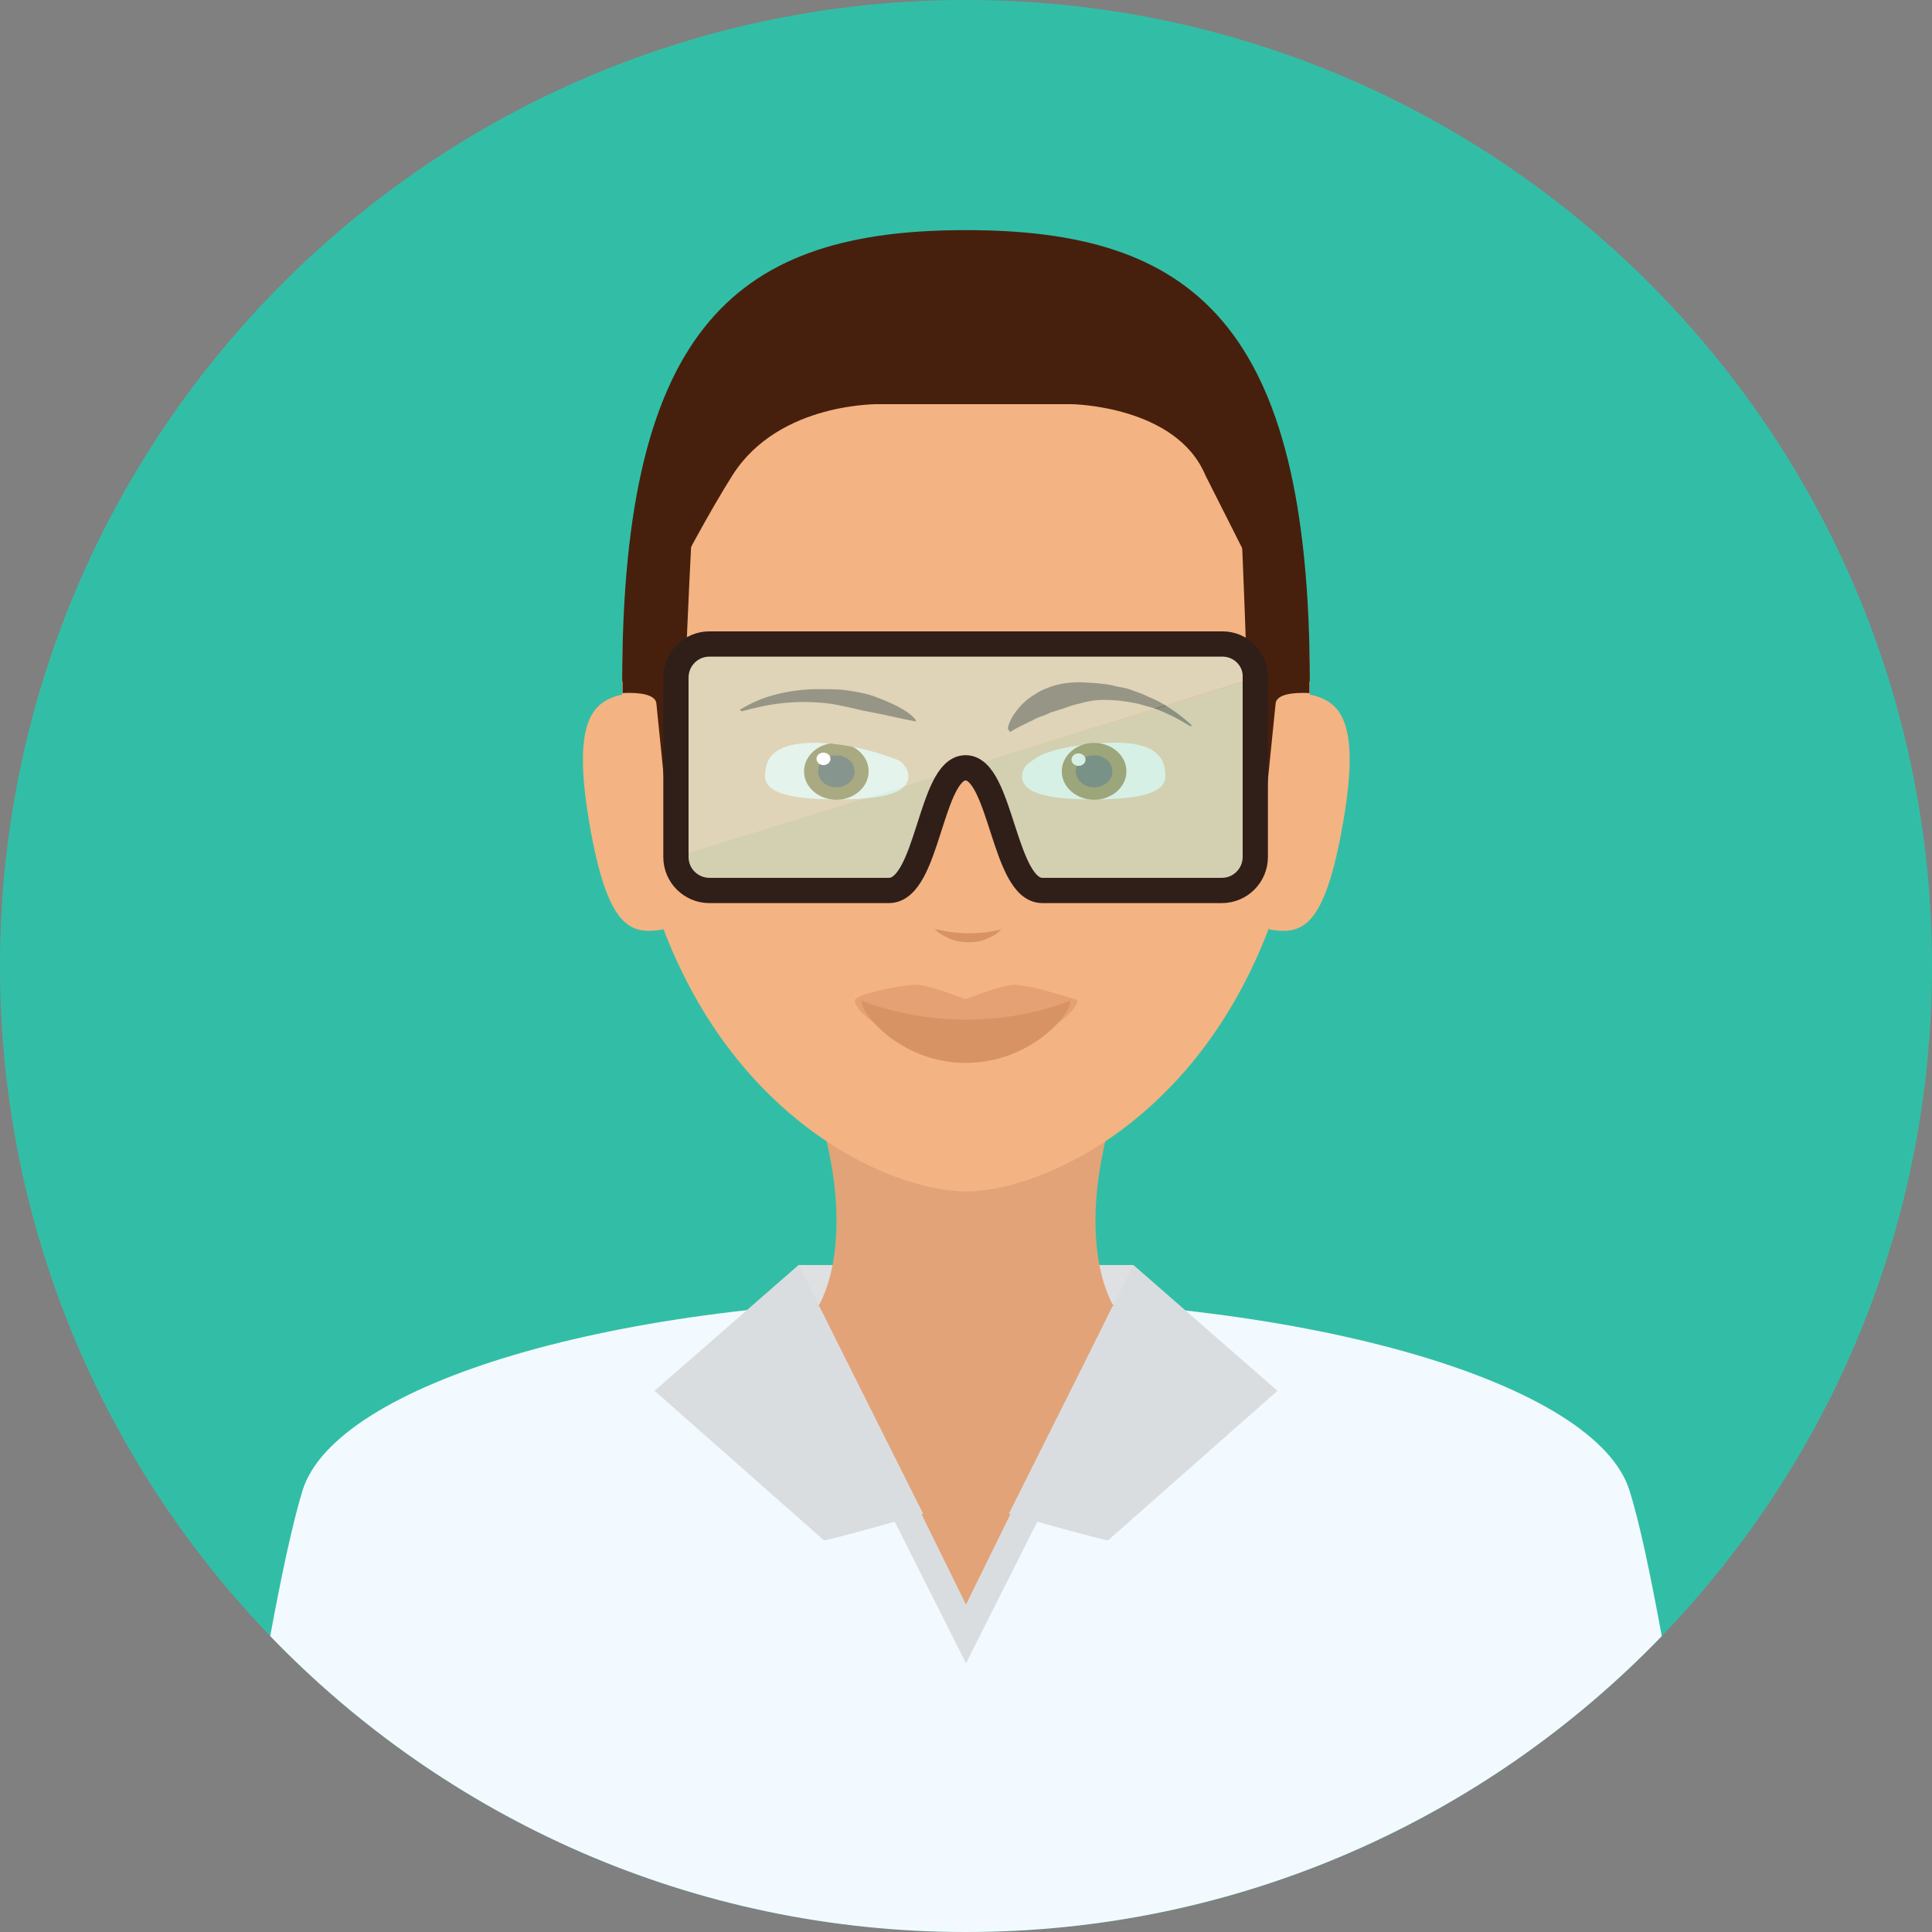 <?xml version="1.0" encoding="utf-8"?>
<!-- Generator: Adobe Illustrator 25.2.1, SVG Export Plug-In . SVG Version: 6.00 Build 0)  -->
<svg version="1.1" id="Layer_1" xmlns="http://www.w3.org/2000/svg" xmlns:xlink="http://www.w3.org/1999/xlink" x="0px" y="0px"
	 viewBox="0 0 496.2 496.2" style="enable-background:new 0 0 496.2 496.2;" xml:space="preserve">
<rect x="0" y="0" width="496.2" height="496.2" fill="#808080" stroke="none"/>
<style type="text/css">
	.st0{fill:#32BEA6;}
	.st1{fill:#F3FAFF;}
	.st2{fill:#DADDE0;}
	.st3{fill:#DEE0E2;}
	.st4{fill:#E2A379;}
	.st5{fill:#F4B382;}
	.st6{fill:#47200D;}
	.st7{fill:#191919;}
	.st8{fill:#E5A173;}
	.st9{fill:#D89364;}
	.st10{fill:#FFFFFF;}
	.st11{fill:#734F00;}
	.st12{fill:#1E1E1E;}
	.st13{opacity:0.58;fill:#BAE5D2;}
	.st14{fill:#D1EDDF;}
	.st15{opacity:0.58;fill:#D1EDDF;}
	.st16{fill:#E8D3BB;}
	.st17{fill:none;stroke:#301E19;stroke-width:6.487;stroke-linecap:round;stroke-linejoin:round;stroke-miterlimit:10;}
</style>
<path class="st0" d="M496.2,248.1C496.2,111.1,385.1,0,248.1,0S0,111.1,0,248.1s111.1,248.1,248.1,248.1S496.2,385.1,496.2,248.1z"
	/>
<path class="st1" d="M248.1,496.2c70.2,0,133.6-29.2,178.7-76c-2.8-15.1-5.6-28.9-8.3-37.4c-8.5-27.3-81.2-49.3-170.8-49.3
	s-161.5,22-170,49.3c-2.6,8.5-5.5,22.2-8.3,37.4C114.5,467,177.9,496.2,248.1,496.2z"/>
<path class="st2" d="M293.9,336.2c-14.5-1.8-30-2.7-46.1-2.7c-15.9,0-31.2,0.9-45.5,2.7l45.8,91L293.9,336.2z"/>
<rect x="205.1" y="324.9" class="st3" width="86" height="25"/>
<path class="st4" d="M248.1,412.1l-37.8-76.8c0,0,9.2-12.4,37.4-12.4s38.1,12.5,38.1,12.5L248.1,412.1z"/>
<g>
	<path class="st2" d="M168.1,357.2l37-32.3l32,63.9c0,0-25.2,7.1-25.5,6.8L168.1,357.2z"/>
	<path class="st2" d="M328.1,357.2l-37-32.3l-32,63.9c0,0,25.2,7.1,25.5,6.8L328.1,357.2z"/>
</g>
<path class="st4" d="M287,282.1h-77.8c12.1,36.6,1,53.3,1,53.3s16.9,6.1,37.9,6.1s37.9-6.1,37.9-6.1S274.9,318.7,287,282.1z"/>
<path class="st5" d="M336.4,175.2c0-92.4-39.5-113.6-88.3-113.6c-48.7,0-88.3,21.2-88.3,113.6c0,31.3,6.2,55.8,15.5,74.7
	c20.4,41.6,55.7,56.1,72.8,56.1s52.4-14.5,72.8-56.1C330.2,231,336.4,206.5,336.4,175.2z"/>
<path class="st6" d="M336.4,175.2c0-92.4-30.3-116.1-88.3-116.1s-88.3,23.7-88.3,116.1c0,0,16.3-34.1,28.3-53.1s38-18.3,38-18.3h49
	c0,0,27,0.3,34.5,18.3L336.4,175.2z"/>
<g>
	<path class="st7" d="M247.6,292.9h0.5C247.9,292.9,247.8,292.9,247.6,292.9L247.6,292.9z"/>
	<path class="st7" d="M248.6,292.9L248.6,292.9c-0.2,0-0.3,0-0.5,0H248.6z"/>
</g>
<g>
	<path class="st5" d="M170.4,238.7c-8.4,1.4-14.4,0.1-19.1-27.7s1.7-31.5,10.1-32.9L170.4,238.7z"/>
	<path class="st5" d="M325.9,238.7c8.4,1.4,14.3,0.1,19.1-27.7c4.8-27.8-1.7-31.5-10.1-32.9L325.9,238.7z"/>
</g>
<path class="st8" d="M276.6,256.8c1,2.3-10.7,13.3-28.5,13.3c-17.8,0-29.5-11.1-28.5-13.3c0.5-1.4,10.2-3.6,15.8-3.9
	c3.6,0.1,12.5,3.8,12.6,3.7c0.1,0.1,8.9-3.6,12.5-3.7C266.2,253.2,276.5,256.9,276.6,256.8z"/>
<path class="st9" d="M274.8,257c1.1,2.3-9.3,15.9-26.7,16c-17.4,0-27.8-13.8-26.7-16c-0.1-0.1,10.4,4.8,26.7,4.9
	C264.4,261.8,274.9,256.9,274.8,257z"/>
<g>
	<path class="st6" d="M168.6,180.9l2.8,27.6l3.9-1.9c-0.2-23,2.6-73.8,2.6-73.8l-17.3,22.7c-0.4,6.2-0.7,12.8-0.7,19.8
		c0,0.9,0,1.8,0,2.7C163.8,177.8,168.6,178.2,168.6,180.9z"/>
	<path class="st6" d="M327.6,180.9l-2.8,27.6l-3.9-1.9c0.2-23-2.6-82.8-2.6-82.8l17.3,31.7c0.4,6.2,0.7,12.8,0.7,19.8
		c0,0.9,0,1.8,0,2.7C332.4,177.8,327.6,178.2,327.6,180.9z"/>
</g>
<g>
	<path class="st10" d="M311.5,337.4L311.5,337.4L311.5,337.4L311.5,337.4z"/>
	<path class="st10" d="M298.5,335.9L298.5,335.9L298.5,335.9z"/>
</g>
<path class="st10" d="M214.9,191c10.6,1,18.4,3.6,18.4,8.4s-8.2,5.9-18.4,5.9s-18.4-1.2-18.4-5.9S198.5,189.5,214.9,191z"/>
<ellipse class="st11" cx="214.8" cy="198.1" rx="8.3" ry="7.3"/>
<ellipse class="st12" cx="214.8" cy="198.1" rx="4.7" ry="4.1"/>
<path class="st10" d="M299.3,199.4c0,4.7-8.2,5.9-18.4,5.9c-10.2,0-18.4-1.1-18.4-5.9s7.8-7.4,18.4-8.4
	C297.3,189.5,299.3,194.7,299.3,199.4z"/>
<ellipse class="st11" cx="281" cy="198.1" rx="8.3" ry="7.3"/>
<ellipse class="st12" cx="281" cy="198.1" rx="4.7" ry="4.1"/>
<ellipse class="st10" cx="277" cy="195.1" rx="1.8" ry="1.6"/>
<path class="st5" d="M217.1,169.8c0,0-42.6,36.3-24.9,27.2c12.1-14,44.8-0.4,44.9,1.9L217.1,169.8z"/>
<path class="st5" d="M306.2,194.2c1.1-5.4-22.3-13.7-42.6,2.3c-12.7,3.4-6.1-5.2,6.8-9.9c6.7-2.4,30.9-3.2,30.9-3.2L306.2,194.2z"/>
<g>
	<g>
		<path class="st6" d="M258.8,187.1c0.5-2.3,1.9-4.2,3.4-5.9c0.8-0.8,1.6-1.6,2.7-2.3c1.1-0.7,1.9-1.3,3.1-1.8
			c1.2-0.5,2.2-0.9,3.4-1.2c1.2-0.3,2.5-0.5,3.8-0.6c1.3-0.1,2.5-0.1,3.8,0c1.3,0.1,2.5,0.1,3.8,0.3c1.3,0.1,2.5,0.3,3.6,0.6
			c1.2,0.3,2.4,0.4,3.6,0.8c1.1,0.4,2.2,0.8,3.3,1.2c1.1,0.5,2,0.9,3.1,1.4c2.1,0.9,3.8,2.1,5.4,3.2c1.6,1.1,3.1,2.4,4.4,3.6
			c-0.2,0-0.3,0.1-0.5,0.1c-0.8-0.5-1.7-1-2.6-1.5c-0.9-0.5-1.7-1-2.7-1.4c-1.9-0.9-3.7-1.7-5.8-2.2c-1.1-0.3-2-0.6-3-0.8
			c-1-0.2-2.1-0.4-3.1-0.5c-1-0.2-2.1-0.2-3.1-0.3c-1.1,0-2.1-0.1-3.1,0c-1.1,0-2,0.2-3,0.4c-1,0.2-1.9,0.5-2.9,0.7
			c-0.9,0.2-1.9,0.6-2.8,0.9c-0.9,0.3-1.9,0.6-2.8,0.9c-0.5,0.2-0.9,0.2-1.4,0.5c-0.5,0.2-0.9,0.4-1.4,0.6c-1,0.3-1.9,0.7-2.8,1.2
			c-1.9,0.9-3.8,1.8-5.8,3C259.2,187.7,259,187.4,258.8,187.1z"/>
	</g>
</g>
<g>
	<path class="st6" d="M235.2,185.3c-4.3-0.8-8.2-1.8-12-2.5c-1.9-0.3-3.6-0.8-5.5-1.2s-3.7-0.8-5.6-1c-1.8-0.2-3.8-0.3-5.7-0.3
		c-1.8,0-3.8,0.1-5.5,0.3c-3.7,0.4-7.1,1.2-10.4,2.1l-0.5-0.4c2.6-1.6,5.6-3,9.1-3.9c3.5-0.9,7.6-1.5,11.8-1.4c2.1,0,4.5,0,6.6,0.3
		c2.2,0.3,4.5,0.7,6.6,1.4c2.2,0.8,4.2,1.6,6.2,2.6c1.9,1,3.7,2.1,4.9,3.6L235.2,185.3z"/>
</g>
<g>
	<path class="st9" d="M240,238.6c1.4,0.3,2.9,0.6,4.3,0.8c1.4,0.1,2.9,0.3,4.3,0.3c1.4,0,2.9-0.1,4.3-0.2c1.4-0.2,2.9-0.5,4.3-0.8
		c-1.3,1.4-2.8,2-4.2,2.6s-2.9,0.7-4.4,0.7s-2.9-0.2-4.4-0.8C242.8,240.6,241.3,239.9,240,238.6z"/>
</g>
<g>
	<path class="st13" d="M182.2,228.7h46.1c9.4,0,10.5-27.4,18-31.1l-72.7,22.5C173.6,224.9,177.5,228.7,182.2,228.7z"/>
	<path class="st13" d="M247.4,197.3c0.2,0,0.4-0.1,0.6-0.1c9.1,0,9.8,31.5,19.7,31.5h46.1c4.8,0,8.6-3.9,8.6-8.6v-46L247.4,197.3z"
		/>
	<path class="st14" d="M247.4,197.3c-0.4,0.1-0.8,0.2-1.1,0.3L247.4,197.3z"/>
	<path class="st14" d="M322.4,174L322.4,174h0.2c0-4.4-3.4-8.1-7.7-8.6C319.2,165.9,322.6,169.6,322.4,174z"/>
	<path class="st15" d="M322.4,174c0.2-4.4-3.2-8.1-7.5-8.6c-0.3,0-0.6,0-0.9,0H182.2c-4.8,0-8.6,3.9-8.6,8.6v46.1l72.7-22.5
		c0.4-0.2,0.7-0.3,1.1-0.3L322.4,174L322.4,174z"/>
</g>
<path class="st16" d="M314,229.2h-46.1c-5.3,0-8-8.4-10.7-16.5c-2.4-7.4-4.9-15-9.1-15c-4.2,0-6.6,7.6-9,14.9
	c-2.6,8.2-5.3,16.6-10.8,16.6h-46.1c-5,0-9-4-9-9v-46.1c0-5,4-9,9-9h131.7c5,0,9,4,9,9v46.1C323,225.1,318.9,229.2,314,229.2z
	 M248.1,196.9c4.7,0,7.2,7.5,9.7,15.5c2.6,7.9,5.2,16,10,16h46.1c4.6,0,8.3-3.7,8.3-8.3V174c0-4.6-3.7-8.3-8.3-8.3H182.2
	c-4.6,0-8.3,3.7-8.3,8.3v46.1c0,4.6,3.7,8.3,8.3,8.3h46.1c4.9,0,7.5-8.2,10.1-16.1S243.4,196.9,248.1,196.9z"/>
<path class="st17" d="M314,165.4H182.2c-4.8,0-8.6,3.9-8.6,8.6v46.1c0,4.8,3.9,8.6,8.6,8.6h46.1c10.1,0,10.6-31.5,19.7-31.5
	s9.8,31.5,19.7,31.5h46.1c4.8,0,8.6-3.9,8.6-8.6V174C322.6,169.3,318.7,165.4,314,165.4z"/>
<ellipse class="st10" cx="211.5" cy="194.9" rx="1.8" ry="1.6"/>
</svg>
